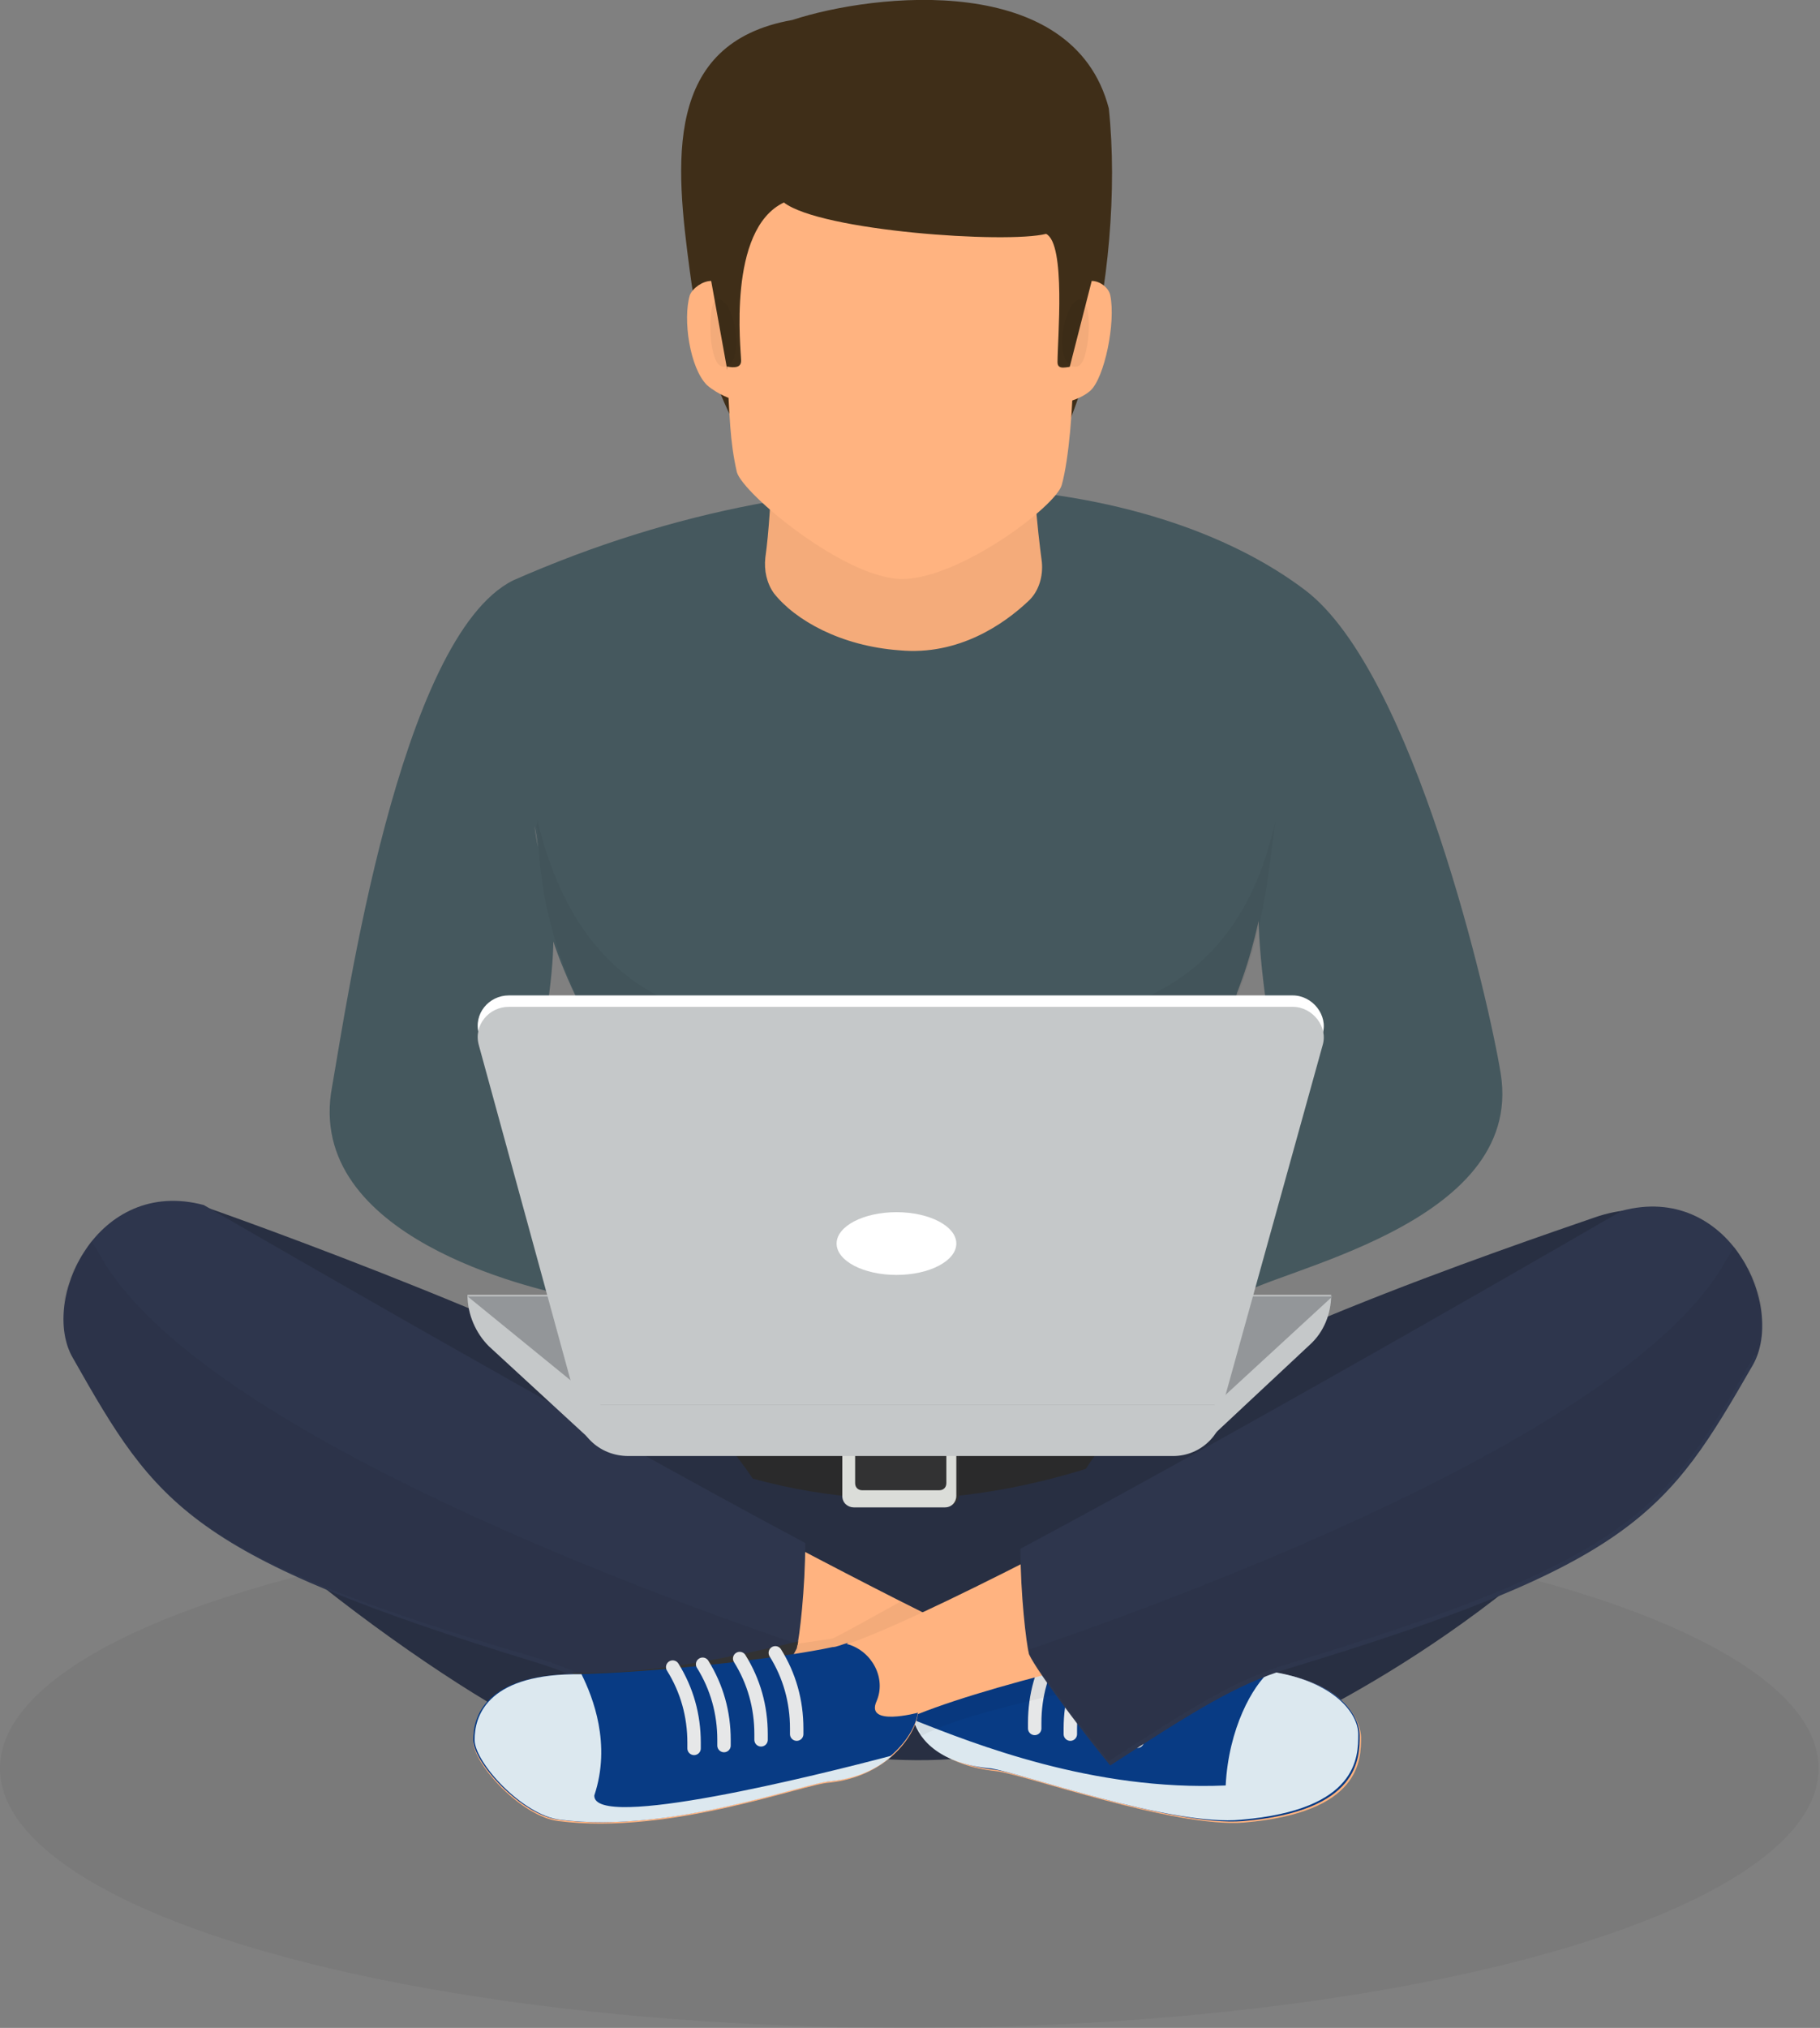 <?xml version="1.0" encoding="utf-8"?>
<!-- Generator: Adobe Illustrator 20.1.0, SVG Export Plug-In . SVG Version: 6.00 Build 0)  -->
<svg version="1.1" id="content" xmlns="http://www.w3.org/2000/svg" xmlns:xlink="http://www.w3.org/1999/xlink" x="0px" y="0px"
	 viewBox="0 0 127.7 142.2" style="enable-background:new 0 0 127.7 142.2;" xml:space="preserve">
<rect x="0" y="0" width="127.7" height="142.2" fill="#808080" stroke="none"/>
<style type="text/css">
	.st0{opacity:5.000000e-02;}
	.st1{fill:#282F42;}
	.st2{fill:#2A2A2B;}
	.st3{fill:#FFB380;}
	.st4{fill:#083B84;}
	.st5{fill:#DCE8EF;}
	.st6{fill:none;stroke:#E6E7E8;stroke-width:0.942;stroke-linecap:round;stroke-miterlimit:10;}
	.st7{fill:#2E364D;}
	.st8{fill:#323233;}
	.st9{fill:#DBDDD9;}
	.st10{fill:#3F2E18;}
	.st11{fill:#C5C8C9;}
	.st12{fill:#939699;}
	.st13{fill:#45585E;}
	.st14{fill:#F4AB7A;}
	.st15{fill:#FFFFFF;}
</style>
<ellipse class="st0" cx="63.8" cy="124" rx="63.8" ry="18.2"/>
<g>
	<path class="st1" d="M42.1,95.7c1.1,0.5,9.1,6.1,21.1,6.1c12,0,22.2-6,23.4-6.2c1.2,1.7,2.2,4.2,2.2,4.2c0,0.1,0,0.2,0,0.3
		l-19.4,22.9c-4.4,0.9-10,0.1-10,0.1L40.1,99.8c-0.1-0.1-0.1-0.2,0-0.3C40,99.5,42,95.7,42.1,95.7z"/>
	<path class="st2" d="M41,100.9c0.5-1,1.1-2,1.1-1.9c1.1,0.5,9.1,6.1,21.1,6.1c12,0,22.2-6,23.4-6.2c0.5,0.7,0.9,1.5,1.3,2.2l0.9-1
		c0.1-0.1,0.1-0.2,0-0.3c0,0-1-2.5-2.2-4.2c-1.2,0.2-11.4,6.2-23.4,6.2c-12,0-20.1-5.6-21.1-6.1C42,95.7,40,99.5,40,99.5
		c-0.1,0.1,0,0.2,0,0.3L41,100.9z"/>
	<path class="st1" d="M90.4,121.1c7.5-3.6,23.8-13.3,30.7-27.9c1-2-1.4-10.6-9.3-7.8c-4.9,1.7-30.1,10.2-34.2,15.6
		c-6.6,8.7-6.9,16.7-8.3,21.8C73.1,124.5,86.7,122.9,90.4,121.1z"/>
	<path class="st1" d="M37.6,121.2C30.1,117.6,8.4,102,7.4,93.3c-0.3-2.2-2.4-9,6.9-8.7c4.9,1.7,32,11.6,36.6,16.6
		c5.7,6.3,7.6,17.1,8.3,21.8C55.4,124.5,41.3,123,37.6,121.2z"/>
	<path class="st3" d="M87.3,117.1c-7.1-0.3-14.9-1.2-17.8-1.8c-8.5-3.5-55-29.2-55-29.2c-7.5-2-9.6,4.6-7.3,8.6
		c5.9,10.4,11.5,16.4,32.6,19.2c6.3,0.8,18.1,4.4,24.6,6.8c0.4,1.5,1.9,3.1,5.5,3.5c1.9,0.2,12.5,4,17.4,3.6c8.2-0.7,8.2-4.4,8.2-6
		C95.4,120,93.4,117.3,87.3,117.1z"/>
	<g>
		<path class="st4" d="M87.3,117.1c-7.1-0.3-14.9-1.2-17.8-1.8c-0.2-0.1-0.4-0.2-0.7-0.3l-5.7,5.2c0.4,0.1,0.8,0.3,1.2,0.4
			c0.4,1.5,1.9,3.1,5.5,3.5c1.9,0.2,12.5,4,17.4,3.6c8.2-0.7,8.2-4.4,8.2-6C95.4,120,93.4,117.3,87.3,117.1z"/>
		<path class="st5" d="M87.1,127.6c8.2-0.7,8.2-4.4,8.2-6c0-1.4-1.6-3.7-6.2-4.4c-1.2,1-2.9,4-3.1,8c-9.3,0.4-17.6-2.9-21.9-4.6
			c0.4,1.5,2,3.1,5.4,3.4C71.6,124.3,82.2,128.1,87.1,127.6z"/>
		<path class="st6" d="M74.1,115.5L74.1,115.5c-1,1.6-1.5,3.4-1.5,5.3l0,0.4"/>
		<path class="st6" d="M76.6,115.9L76.6,115.9c-1,1.6-1.5,3.4-1.5,5.3l0,0.4"/>
		<path class="st6" d="M79.1,116.2L79.1,116.2c-1,1.6-1.5,3.4-1.5,5.3l0,0.4"/>
		<path class="st6" d="M81.3,116.4L81.3,116.4c-1,1.6-1.5,3.4-1.5,5.3l0,0.4"/>
	</g>
	<path class="st0" d="M69.4,115.3c-1.3-0.5-3.5-1.6-6.2-3l0,0c-2,1.1-4.3,2.4-4.8,2.6c-0.6,0.1-5.1,0.7-8.1,1.4
		c5.1,1.4,10.3,3,13.9,4.4c0.1,0.3,0.3,0.7,0.5,1c3.7-2,13.1-3.4,16.8-4.9C76.3,116.3,71.6,115.7,69.4,115.3z"/>
	<path class="st7" d="M14.3,84.5c0,0,25.5,14.8,42.2,23.7c0,3.2-0.4,6.6-0.6,7.4c-0.6,1.3-4.2,6-5.7,7.8c-6-3.9-8.9-5.7-12.5-6.8
		C13.2,109.1,11,105.6,5.1,95.2C2.8,91.2,6.8,82.5,14.3,84.5z"/>
	<path class="st0" d="M4.8,94.6c0-0.1-0.1-0.2-0.1-0.3c0-0.1,0-0.1,0-0.2c0-0.1-0.1-0.2-0.1-0.3c0-0.1,0-0.1,0-0.2
		c0-0.1,0-0.2-0.1-0.3c0-0.1,0-0.1,0-0.2c0-0.1,0-0.2,0-0.3c0-0.1,0-0.1,0-0.2c0-0.1,0-0.2,0-0.3c0-0.1,0-0.1,0-0.2
		c0-0.1,0-0.2,0-0.3c0-0.1,0-0.1,0-0.2c0-0.1,0-0.2,0-0.3c0-0.1,0-0.1,0-0.2c0-0.1,0-0.2,0.1-0.3c0-0.1,0-0.1,0-0.2
		c0-0.1,0.1-0.2,0.1-0.3c0-0.1,0-0.1,0.1-0.2c0-0.1,0.1-0.2,0.1-0.4c0-0.1,0-0.1,0.1-0.2c0-0.1,0.1-0.2,0.1-0.4c0,0,0-0.1,0.1-0.1
		c0.1-0.1,0.1-0.3,0.2-0.4c0,0,0-0.1,0.1-0.1c0.1-0.1,0.1-0.3,0.2-0.4c0,0,0-0.1,0.1-0.1c0.1-0.1,0.2-0.3,0.3-0.4c0,0,0,0,0-0.1
		c0.1-0.2,0.2-0.3,0.3-0.5l0,0c0.2,0.3,0.3,0.5,0.5,0.8c6.8,12.8,41.8,25,49.1,27.5c0,0,0,0,0,0c-0.6,1.3-4.2,6-5.7,7.8
		c-6-3.9-8.9-5.7-12.5-6.8C13.2,109.1,11,105.6,5.1,95.2C5,95,4.9,94.9,4.9,94.8C4.9,94.7,4.9,94.7,4.8,94.6z"/>
	<path class="st8" d="M55.9,115.5c0-0.1,0.1-0.2,0.1-0.4c-3.8,0.9-9.6,2.2-14.6,2.2c-0.4,0-0.9,0-1.3,0c2.7,1.2,5.4,2.9,10,5.9
		C51.7,121.5,55.3,116.9,55.9,115.5z"/>
	<path class="st3" d="M113.7,86.8c0,0-47.3,26.9-55.3,28.8c-3.2,0.7-12,1.8-18.3,1.9c-6.1,0.1-6.9,3-6.9,4.6c0,1.6,3.4,5.3,6,5.6
		c7.8,1,17.2-2.6,19-2.7c3.9-0.4,6-3.2,6.2-4.8c6-2.4,19-5.3,24.5-6c21.2-2.6,26.6-9.7,32.6-20.2C123.7,90,121.3,84.8,113.7,86.8z"
		/>
	<path class="st7" d="M113.8,84.9c0,0-25.5,14.8-42.2,23.7c0,3.2,0.4,6.6,0.6,7.4c0.6,1.3,4.2,6,5.7,7.8c6-3.9,8.9-5.7,12.5-6.8
		c24.4-7.4,26.6-10.9,32.6-21.3C125.3,91.6,121.3,82.9,113.8,84.9z"/>
	<path class="st0" d="M123.3,95c0-0.1,0.1-0.2,0.1-0.3c0-0.1,0-0.1,0-0.2c0-0.1,0.1-0.2,0.1-0.3c0-0.1,0-0.1,0-0.2
		c0-0.1,0-0.2,0.1-0.3c0-0.1,0-0.1,0-0.2c0-0.1,0-0.2,0-0.3c0-0.1,0-0.1,0-0.2c0-0.1,0-0.2,0-0.3c0-0.1,0-0.1,0-0.2
		c0-0.1,0-0.2,0-0.3c0-0.1,0-0.1,0-0.2c0-0.1,0-0.2,0-0.3c0-0.1,0-0.1,0-0.2c0-0.1,0-0.2-0.1-0.3c0-0.1,0-0.1,0-0.2
		c0-0.1-0.1-0.2-0.1-0.3c0-0.1,0-0.1-0.1-0.2c0-0.1-0.1-0.2-0.1-0.4c0-0.1,0-0.1-0.1-0.2c0-0.1-0.1-0.2-0.1-0.4c0,0,0-0.1-0.1-0.1
		c-0.1-0.1-0.1-0.3-0.2-0.4c0,0,0-0.1-0.1-0.1c-0.1-0.1-0.1-0.3-0.2-0.4c0,0,0-0.1-0.1-0.1c-0.1-0.1-0.2-0.3-0.3-0.4c0,0,0,0,0-0.1
		c-0.1-0.2-0.2-0.3-0.3-0.5l0,0c-0.2,0.3-0.3,0.5-0.5,0.8c-6.8,12.8-41.8,25-49.1,27.5c0,0,0,0,0,0c0.6,1.3,4.2,6,5.7,7.8
		c6-3.9,8.9-5.7,12.5-6.8c24.4-7.4,26.6-10.9,32.6-21.3c0.1-0.1,0.1-0.3,0.2-0.4C123.3,95.1,123.3,95.1,123.3,95z"/>
	<path class="st8" d="M63.3,101.8c-1.4,0-2.7-0.1-4-0.2v3.2c0,0.5,0.4,0.8,0.8,0.8h6.4c0.5,0,0.8-0.4,0.8-0.8v-3.2
		C66,101.7,64.6,101.8,63.3,101.8z"/>
	<path class="st9" d="M66.4,101.6v2.4c0,0.3-0.2,0.5-0.5,0.5h-5.4c-0.3,0-0.5-0.2-0.5-0.5v-2.3l-0.9,0v3.2c0,0.5,0.4,0.8,0.8,0.8
		h6.4c0.5,0,0.8-0.4,0.8-0.8v-3.2L66.4,101.6z"/>
	<g>
		<g>
			<path class="st10" d="M56.3,35.1c-2.5-1.2-6.6-6-7.9-16.1c-1-7.5-1.9-16,7.2-17.6C61.4-0.5,75.3-2,77.8,7.6
				C79,19,75.3,35.6,69.6,35c-0.2,3.6-6.3,2.7-7.8,3.1C57.9,39.2,56.3,35.1,56.3,35.1z"/>
		</g>
	</g>
	<path class="st11" d="M34.3,94.4l7.5,6.9l42.5,0.1l7.6-7.1c1-0.9,1.5-2.2,1.5-3.5l0,0H32.8l0,0C32.8,92.2,33.4,93.5,34.3,94.4z"/>
	<polygon class="st12" points="32.8,90.9 44.1,100.1 83.5,100.1 93.5,90.9 	"/>
	<path class="st13" d="M105.3,75.3c-0.8-5-6.1-28.1-13.7-33.9C80.8,33.2,58.9,30.6,36,40.7C28,44.7,24.3,70.6,23.3,76.2
		C21.3,86.8,37.6,90.4,40,90.9c4.8,0.9,6.2-1.5,6.9-3.3c1.2-3.1-8.8-8.5-9.4-11.9c2.6-12.9,0.7-12.3,0-17.8
		c0.8,3.7-0.4,5.2,3.2,12.6c0.7,1.4,2.1,20.5,1.3,25.2c-0.3,1.9,45,1.8,44.5-0.1c-1.1-4.6-0.2-24.7,0.3-26
		c2.1-5.3,2.3-10.6,2.6-12.1c-0.5,3.1-2.2,3.5,0,16.5c-2.6,2.5-9.1,11.5-8,14.6c0.6,1.8,2.8,4.6,5.5,2.3
		C89.1,89.1,107,86,105.3,75.3z"/>
	<path class="st14" d="M72.1,42.2c0.8-0.7,1.1-1.8,1-2.8c-0.3-2.3-0.8-6.6-0.4-9.3c0.5-3.6-18.4-1.5-18.4-1.5s-0.1,7-0.6,10.5
		c-0.1,0.9,0.1,1.8,0.6,2.5c1.5,1.9,4.7,3.7,8.8,4C67.3,46,70.5,43.7,72.1,42.2z"/>
	<path class="st3" d="M76.6,19.7L76.6,19.7c0.6,0,1.2,0.5,1.3,1c0.4,1.9-0.4,5.8-1.4,6.7c-0.8,0.7-2.1,0.9-2.1,0.9L76.6,19.7z"/>
	<path class="st0" d="M76.3,24.1c-0.2,1.3-0.5,1.7-1,1.6c-0.6-0.1-0.9-1.2-0.7-2.5c0.2-1.3,0.7-2.3,1.3-2.2
		C76.4,21.2,76.5,22.8,76.3,24.1z"/>
	<path class="st3" d="M49.9,19.7L49.9,19.7c-0.6,0-1.3,0.5-1.5,1c-0.5,1.7,0,5.1,1.2,6.3c0.8,0.7,1.8,1,1.8,1L49.9,19.7z"/>
	<path class="st0" d="M49.9,24c0.2,1.3,0.5,1.8,1,1.7c0.6-0.1,0.9-1.2,0.7-2.5c-0.2-1.3-0.7-2.3-1.3-2.2
		C49.8,21.2,49.8,22.8,49.9,24z"/>
	<path class="st3" d="M73.4,16.4c1.4,0.7,0.8,7.4,0.8,9c0,0.6,0.7,0.3,1.1,0.3c0,2.8-0.3,6.5-0.8,8.3c-0.4,1.5-7.2,6.6-11.2,6.6
		c-4,0-11.2-6-11.6-7.5c-0.5-2.2-0.5-3.9-0.7-7.4c0.5,0.1,1,0.1,1-0.4c0-0.7-1-9.2,3-11.1C57.6,16.2,70.6,17.1,73.4,16.4z"/>
	<path class="st0" d="M37.7,57.5c0,0.1,0,0.3-0.1,0.5c0,0,0,0,0,0c0,0,0,0,0,0h0c0.4,0.1-0.4,5.2,3.2,12.6c0.3,0.5,0.6,3.6,1,7.5
		c2.1-4.1,5.6-5.8,10.9-6.4C49.5,71.1,40.8,70.5,37.7,57.5z"/>
	<path class="st0" d="M86.9,69.6c2.1-5.3,2.3-10.6,2.6-12.1c-2.6,12.1-11.1,13.7-17.3,14.4c2.3,0.4,11.3,2.5,13.9,14.2
		C86.1,78.8,86.6,70.4,86.9,69.6z"/>
	<path class="st11" d="M44.1,102.1h38.2c2,0,3.6-1.6,3.6-3.6l0,0H40.4l0,0C40.4,100.5,42,102.1,44.1,102.1z"/>
	<path class="st15" d="M85.8,97.7H40.5l-6.9-25.2c-0.4-1.4,0.7-2.7,2.1-2.7h55c1.4,0,2.5,1.4,2.1,2.7L85.8,97.7z"/>
	<path class="st11" d="M85.8,98.5H40.5l-6.9-25.2c-0.4-1.4,0.7-2.7,2.1-2.7h55c1.4,0,2.5,1.4,2.1,2.7L85.8,98.5z"/>
	<ellipse class="st15" cx="62.9" cy="87.2" rx="4.2" ry="2.2"/>
	<g>
		<path class="st4" d="M59.5,115.2c-0.4,0.1-0.8,0.3-1.1,0.3c-3.2,0.7-12,1.8-18.3,1.9c-6.1,0.1-6.9,3-6.9,4.6c0,1.6,3.4,5.3,6,5.6
			c7.8,1,17.2-2.6,19-2.7c3.9-0.4,6-3.2,6.2-4.8c0,0-3.7,1-2.9-0.8c0.7-1.6-0.3-3.5-2-4C59.4,115.3,59.4,115.3,59.5,115.2z"/>
		<path class="st5" d="M41.7,125.9c1.2-3.6-0.1-6.9-0.9-8.5c-0.2,0-0.4,0-0.6,0c-6.1,0.1-6.9,3-6.9,4.6c0,1.6,3.4,5.3,6,5.6
			c7.8,1,17.2-2.6,19-2.7c1.9-0.2,3.3-0.9,4.3-1.8C57.3,124.5,41.6,128.4,41.7,125.9z"/>
		<path class="st6" d="M54.4,115.9L54.4,115.9c1,1.6,1.5,3.4,1.5,5.3l0,0.4"/>
		<path class="st6" d="M51.9,116.3L51.9,116.3c1,1.6,1.5,3.4,1.5,5.3l0,0.4"/>
		<path class="st6" d="M49.3,116.7L49.3,116.7c1,1.6,1.5,3.4,1.5,5.3l0,0.4"/>
		<path class="st6" d="M47.2,116.9L47.2,116.9c1,1.6,1.5,3.4,1.5,5.3l0,0.4"/>
	</g>
</g>
</svg>
